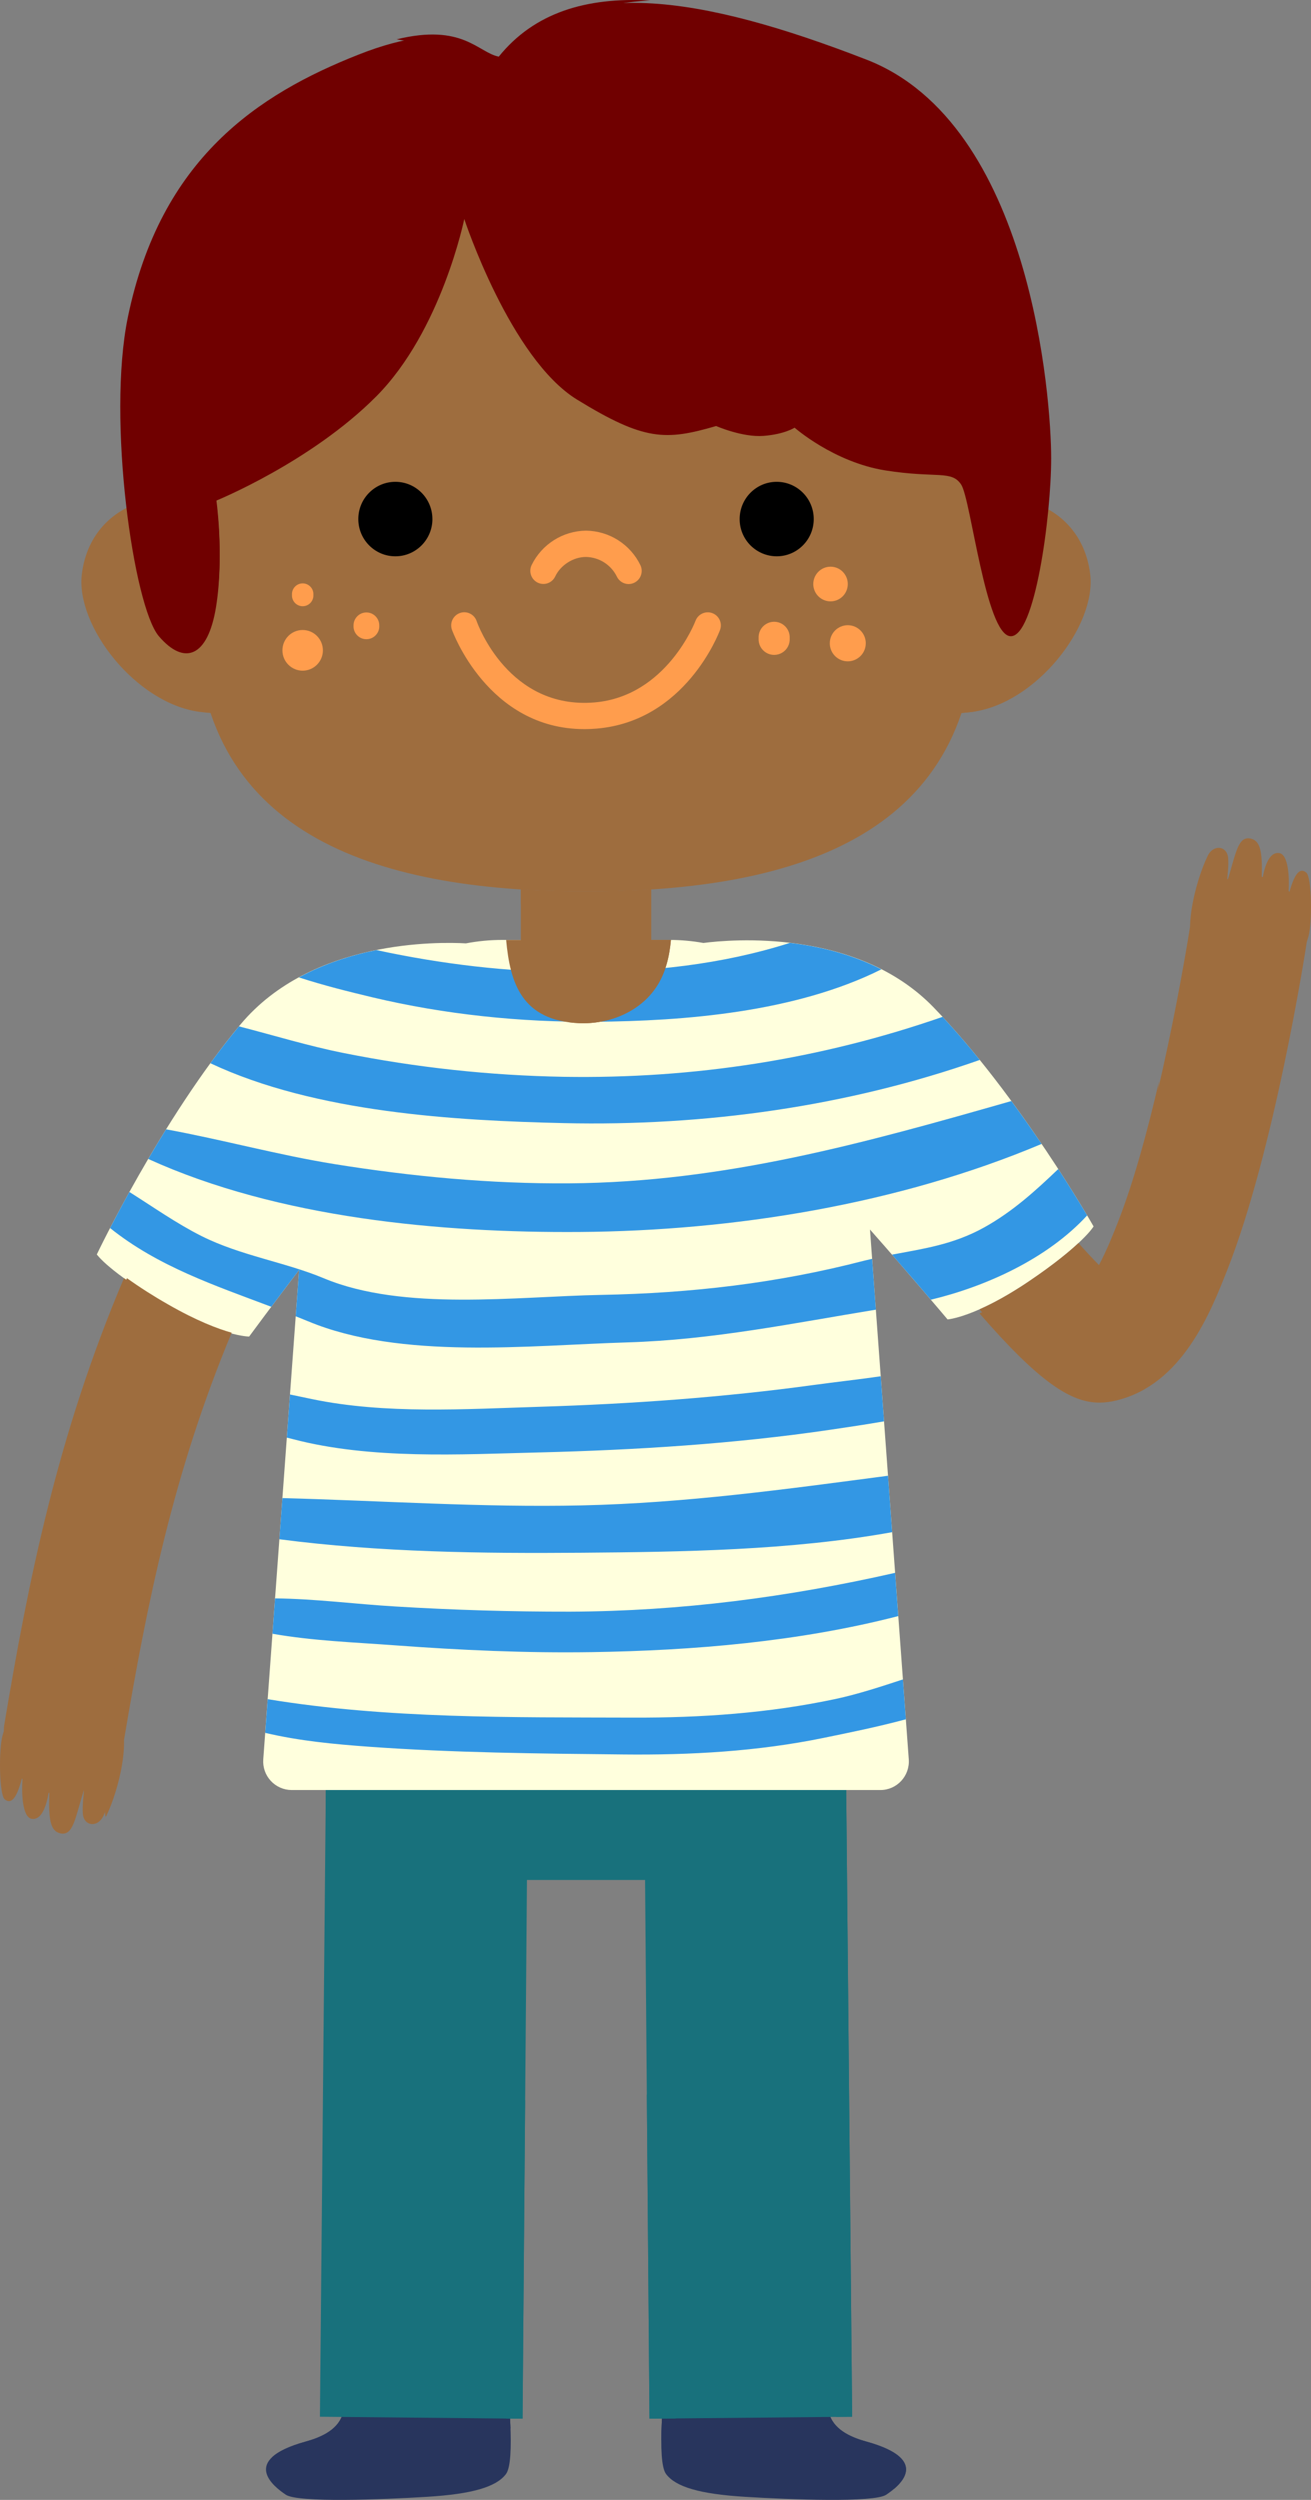 <svg version="1.1" xmlns="http://www.w3.org/2000/svg" xmlns:xlink="http://www.w3.org/1999/xlink" width="60.488" height="115.261" viewBox="0,0,60.488,115.261"><rect x="0" y="0" width="60.488" height="115.261" fill="#808080" stroke="none"/><g transform="translate(-210.369,-122.393)"><g data-paper-data="{&quot;isPaintingLayer&quot;:true}" fill-rule="evenodd" stroke="none" stroke-linecap="butt" stroke-linejoin="miter" stroke-miterlimit="10" stroke-dasharray="" stroke-dashoffset="0" style="mix-blend-mode: normal"><path d="M270.638,162.624c0.263,0.217 0.279,2.322 0.103,2.94c-0.026,0.092 -0.055,0.188 -0.085,0.285c-0.002,0.011 0,0.021 -0.002,0.031c-0.059,0.388 -1.489,9.555 -3.657,15.058c-0.784,1.989 -2.084,5.287 -5.114,6.024c-0.262,0.063 -0.521,0.101 -0.785,0.101c-1.303,0 -2.757,-0.912 -5.535,-4.113c0.592,-0.261 1.357,-0.667 2.29,-1.298c1.115,-0.754 1.827,-1.34 2.275,-1.758c0.345,0.385 0.665,0.729 0.945,1.015c0.357,-0.66 0.702,-1.535 0.869,-1.96c1.849,-4.692 3.183,-12.87 3.332,-13.812c0.01,-0.347 0.046,-0.692 0.11,-1.033c0.123,-0.679 0.373,-1.558 0.708,-2.254c0.257,-0.534 0.894,-0.473 0.942,0.107c0.029,0.345 -0.027,0.742 -0.041,0.974c0.011,-0.005 0.023,-0.008 0.035,-0.012c0.372,-1.225 0.47,-1.997 1.056,-1.86c0.441,0.103 0.534,0.627 0.5,1.76l0.047,0.012c0.112,-0.581 0.325,-1.163 0.755,-1.106c0.432,0.056 0.477,1.134 0.439,1.746c0.014,0.014 0.025,0.031 0.039,0.044c0.261,-0.948 0.516,-1.104 0.774,-0.89" data-paper-data="{&quot;origPos&quot;:null}" fill="#9e6d3e" stroke-width="1"/><path d="M223.602,151.962c0.015,2.392 -1.054,3.636 -4.009,3.254c-2.955,-0.381 -5.738,-3.967 -5.448,-6.348c0.46,-3.787 5.034,-4.525 7.176,-2.206c1.863,2.017 2.263,2.668 2.28,5.3" data-paper-data="{&quot;origPos&quot;:null}" fill="#9e6d3e" stroke-width="1"/><path d="M221.322,146.662c1.862,2.017 2.262,2.669 2.28,5.3c0.012,1.873 -0.645,3.037 -2.348,3.274c-0.295,-0.278 -0.63,-0.529 -0.993,-0.768c-1.292,-0.849 -2.533,-1.672 -3.625,-2.785c-1.533,-1.566 -2.486,-3.878 -0.196,-5.318c0.9,-0.564 1.957,-0.787 3.026,-0.833c0.709,0.202 1.35,0.593 1.855,1.13M251.213,151.962c0.017,-2.632 0.418,-3.283 2.28,-5.3c2.143,-2.319 6.717,-1.581 7.177,2.206c0.289,2.381 -2.494,5.967 -5.448,6.348c-2.955,0.382 -4.025,-0.862 -4.009,-3.254" data-paper-data="{&quot;origPos&quot;:null}" fill="#9e6d3e" stroke-width="1"/><path d="M256.186,153.449c-0.34,0.473 -0.58,1.09 -0.72,1.72c-0.082,0.015 -0.163,0.037 -0.244,0.047c-2.955,0.383 -4.025,-0.862 -4.009,-3.254c0.017,-2.631 0.418,-3.284 2.28,-5.3c1.589,-1.719 4.512,-1.754 6.105,-0.115c-0.011,1.641 -0.268,3.272 -1.154,4.635c-0.605,0.932 -1.63,1.391 -2.258,2.266" data-paper-data="{&quot;origPos&quot;:null}" fill="#9e6d3e" stroke-width="1"/><path d="M233.714,231.59c0.087,0.961 0.45,4.281 -0.001,4.874c-0.451,0.594 -1.553,0.919 -3.637,1.048c-2.083,0.129 -5.953,0.279 -6.517,-0.095c-0.562,-0.373 -2.155,-1.6 0.909,-2.45c0.608,-0.169 1.436,-0.481 1.695,-1.214c0.243,-0.688 -0.108,-2.014 0.635,-2.283c2.229,-0.808 6.836,-0.774 6.916,0.12" fill="#28355d" stroke-width="1"/><path d="M224.998,235.442c0.19,-0.023 2.047,0.371 1.86,0.073c-0.102,-0.163 0.006,-0.34 0.163,-0.403c1.07,-0.421 2.22,-0.781 3.34,-0.746c1.184,0.038 2.373,0.023 3.561,-0.005c-0.038,-1.081 -0.161,-2.26 -0.208,-2.77c-0.08,-0.895 -4.687,-0.93 -6.916,-0.122c-0.742,0.27 -0.392,1.597 -0.635,2.284c-0.259,0.734 -1.087,1.045 -1.695,1.214c-0.817,0.226 -1.295,0.48 -1.558,0.736c0.698,-0.026 1.392,-0.18 2.088,-0.261M241.1,231.59c0.082,-0.894 4.687,-0.928 6.916,-0.12c0.743,0.269 0.392,1.595 0.635,2.283c0.26,0.733 1.088,1.045 1.695,1.214c3.064,0.85 1.472,2.077 0.91,2.45c-0.564,0.374 -4.435,0.224 -6.518,0.095c-2.083,-0.129 -3.186,-0.454 -3.636,-1.048c-0.451,-0.593 -0.088,-3.913 -0.002,-4.874" fill="#28355d" stroke-width="1"/><path d="M243.096,234.613c-0.686,0.094 -1.482,0.324 -2.216,0.294c0.004,-1.201 0.166,-2.717 0.22,-3.317c0.082,-0.894 4.687,-0.929 6.916,-0.12c0.743,0.269 0.392,1.596 0.635,2.283c0.26,0.733 1.088,1.046 1.695,1.213c2.524,0.7 1.889,1.656 1.272,2.18c-0.23,-0.263 -0.491,-0.496 -0.784,-0.693c-0.282,-0.189 -0.574,-0.342 -0.901,-0.43c-0.244,-0.066 -0.635,0.015 -0.83,-0.078c-0.325,-0.157 -0.417,-0.597 -0.742,-0.787c-0.091,-0.054 -1.112,0.111 -1.071,-0.602c0.009,-0.15 -0.132,-0.272 -0.272,-0.274c-1.31,-0.018 -2.625,0.154 -3.922,0.331" fill="#28355d" stroke-width="1"/><path d="M249.686,233.82l-9.35,0.089l-0.002,-0.15l-0.202,-24.687h-5.45l-0.202,24.838l-9.35,-0.09l0.303,-32.12h22.717l1.232,0.09z" fill="#18717c" stroke-width="1"/><path d="M229.343,206.156c-1.22,-0.121 -2.696,0.021 -3.95,-0.288l0.039,-4.168h22.718l1.232,0.09l0.304,32.03l-0.74,0.007c0.098,-2.37 -0.15,-4.751 -0.34,-7.114c-0.066,-0.833 -0.019,-2.139 -0.491,-2.875c-0.138,-0.215 -0.484,-0.349 -0.59,-0.535c-0.407,-0.708 0.476,-1.072 0.947,-1.369c0.195,-0.125 0.166,-0.437 -0.065,-0.5c-1.44,-0.396 0.16,-2.222 -0.04,-3.206c-0.395,-1.938 -0.462,-3.545 -0.215,-5.513c0.242,-1.923 0.435,-4.345 -1.711,-5.221c-1.412,-0.577 -3.246,-0.599 -4.748,-0.727c-2.039,-0.175 -4.074,-0.181 -6.117,-0.218c-2.083,-0.037 -4.161,-0.187 -6.233,-0.393M234.216,219.755c0.139,-0.168 0.267,-0.346 0.382,-0.532l-0.12,14.686l-0.75,-0.001c0.024,-1.522 0.138,-3.045 -0.08,-4.555c-0.098,-0.681 -0.23,-1.307 -0.59,-1.891c-0.222,-0.361 -0.062,-0.697 -0.215,-1.097c-0.322,-0.839 0.086,-1.127 0.476,-1.703c0.129,-0.191 -0.049,-0.389 -0.235,-0.411c-0.425,-0.052 -0.846,-0.107 -1.265,-0.179c0.635,-0.525 1.84,-1.275 1.2,-2.015c-0.086,-0.098 -1.093,-0.132 -0.933,-0.77c0.159,-0.638 1.703,-1.019 2.13,-1.532" fill="#18717c" stroke-width="1"/><path d="M241.165,229.463c0.023,1.503 0.106,2.979 0.386,4.435l-1.215,0.011l-0.002,-0.15l-0.121,-14.792c0.197,0.068 1.465,0.811 1.677,1.636c0.112,0.44 -1.162,0.297 -1.01,0.684c0.133,0.337 1.619,1.193 1.418,1.687c-0.432,1.059 -1.615,-0.188 -1.352,0.579c0.12,0.351 0.647,0.615 0.93,0.797c0.176,0.106 0.83,0.22 0.64,0.585c-0.191,0.365 -0.619,0.418 -0.829,0.618c-1.049,0.997 -0.542,2.63 -0.522,3.91" fill="#18717c" stroke-width="1"/><path d="M255.404,150.769c0,9.985 -8.058,12.727 -17.996,12.727c-9.94,0 -17.997,-2.742 -17.997,-12.727c0,-9.985 1.646,-21.413 17.997,-21.413c16.35,0 17.996,11.428 17.996,21.413" data-paper-data="{&quot;origPos&quot;:null}" fill="#9e6d3e" stroke-width="1"/><path d="M219.635,152.022c-0.057,-0.002 -0.117,-0.013 -0.174,-0.019c-0.03,-0.401 -0.05,-0.808 -0.05,-1.234c0,-9.985 1.645,-21.413 17.997,-21.413c14.578,0 17.464,9.086 17.918,18.133c-0.239,-0.584 -0.56,-1.13 -0.955,-1.622c-1.75,-2.125 -6.16,-0.194 -7.345,-2.827c-0.058,-0.128 -0.26,-0.174 -0.372,-0.098c-1.17,0.799 -2.376,-0.132 -3.63,0.15c-0.978,0.22 -1.554,0.524 -2.56,0.37c-0.674,-0.104 -1.372,-0.261 -2.012,-0.506c-3.122,-1.196 -5.583,-4.574 -5.822,-7.894c-0.021,-0.29 -0.468,-0.393 -0.535,-0.073c-1.155,5.518 -5.265,9.628 -10.702,10.935c-0.144,0.034 -0.227,0.197 -0.191,0.336c0.313,1.178 0.729,2.435 0.523,3.665c-0.188,1.113 -0.86,2.136 -2.09,2.097" data-paper-data="{&quot;origPos&quot;:null}" fill="#9e6d3e" stroke-width="1"/><path d="M230.32,146.325c0,0.948 -0.766,1.717 -1.71,1.717c-0.944,0 -1.709,-0.769 -1.709,-1.717c0,-0.948 0.765,-1.717 1.71,-1.717c0.943,0 1.708,0.769 1.708,1.717M247.914,146.325c0,0.948 -0.765,1.717 -1.71,1.717c-0.454,-0.001 -0.889,-0.183 -1.21,-0.505c-0.32,-0.322 -0.5,-0.758 -0.498,-1.212c0,-0.948 0.764,-1.717 1.708,-1.717c0.945,0 1.71,0.769 1.71,1.717" fill="#000000" stroke-width="1"/><path d="M239.374,149.322c-0.234,-0 -0.446,-0.136 -0.545,-0.347c-0.268,-0.542 -0.815,-0.89 -1.42,-0.903h-0.003c-0.584,0 -1.169,0.37 -1.421,0.9c-0.068,0.145 -0.192,0.256 -0.343,0.31c-0.151,0.054 -0.317,0.045 -0.461,-0.024c-0.301,-0.145 -0.429,-0.507 -0.285,-0.809c0.469,-0.962 1.44,-1.577 2.51,-1.59h0.003c1.072,0.014 2.043,0.632 2.51,1.597c0.088,0.187 0.074,0.407 -0.036,0.582c-0.11,0.175 -0.302,0.282 -0.509,0.284M237.326,156.01c-4.452,0 -6.089,-4.534 -6.105,-4.582c-0.111,-0.315 0.055,-0.661 0.37,-0.772c0.151,-0.053 0.317,-0.044 0.461,0.026c0.144,0.069 0.255,0.193 0.307,0.344c0.06,0.173 1.489,4.086 5.441,3.753c3.328,-0.282 4.646,-3.728 4.66,-3.763c0.117,-0.312 0.465,-0.47 0.777,-0.353c0.312,0.117 0.47,0.465 0.353,0.777c-0.064,0.171 -1.608,4.201 -5.689,4.546c-0.191,0.016 -0.383,0.025 -0.575,0.025" fill="#ff9d4d" stroke-width="1"/><path d="M216.265,137.035c1.509,-7.348 6.033,-10.302 10.636,-12.12c4.603,-1.818 5.351,0 6.481,0.228c3.217,-3.988 9.35,-2.955 16.967,0c7.615,2.954 8.52,15.68 8.52,18.37c0,2.688 -0.755,8.295 -1.885,8.213c-1.132,-0.081 -1.819,-6.289 -2.262,-6.981c-0.445,-0.692 -1.132,-0.286 -3.51,-0.664c-2.377,-0.38 -4.182,-1.97 -4.182,-1.97c0,0 -0.453,0.303 -1.433,0.379c-0.98,0.075 -2.186,-0.455 -2.186,-0.455c-2.338,0.682 -3.318,0.682 -6.409,-1.212c-3.092,-1.893 -5.212,-8.333 -5.212,-8.333c0,0 -1.047,5.152 -4.063,8.182c-3.016,3.03 -7.389,4.807 -7.389,4.807c0,0 0.376,2.541 0,4.889c-0.378,2.348 -1.475,2.722 -2.64,1.358c-1.165,-1.363 -2.397,-9.992 -1.433,-14.69" data-paper-data="{&quot;origPos&quot;:null}" fill="#700000" stroke-width="1"/><path d="M230.316,124.703c-0.526,-0.269 -1.082,-0.41 -1.65,-0.496c3.055,-0.746 3.75,0.604 4.716,0.798c1.638,-2.03 4.035,-2.753 6.995,-2.59c-0.326,0.018 -0.652,0.042 -0.977,0.084c-1.093,0.143 -2.377,0.472 -3.059,1.426c-0.305,0.426 -0.392,0.898 -0.472,1.408c-0.028,0.18 0.004,0.672 -0.102,0.807c-0.382,0.491 -0.923,-0.084 -1.31,-0.391c-0.133,-0.105 -0.335,-0.114 -0.428,0.055c-0.94,1.708 -2.687,-0.577 -3.712,-1.101M256.1,146.357c0.184,1.345 0.633,3.485 1.673,4.317c-0.234,0.582 -0.5,0.936 -0.79,0.915c-1.131,-0.081 -1.818,-6.289 -2.261,-6.981c-0.445,-0.693 -1.131,-0.286 -3.51,-0.664c-2.377,-0.38 -4.181,-1.97 -4.181,-1.97c0,0 -0.453,0.303 -1.433,0.379c-0.981,0.075 -2.187,-0.455 -2.187,-0.455c-2.338,0.682 -3.318,0.682 -6.41,-1.212c-3.091,-1.894 -5.211,-8.332 -5.211,-8.332c0,0 -1.047,5.15 -4.063,8.18c-3.016,3.031 -7.389,4.808 -7.389,4.808c0,0 0.376,2.54 0,4.889c-0.377,2.348 -1.475,2.722 -2.64,1.358c-0.13,-0.153 -0.262,-0.403 -0.392,-0.723c0.296,0.314 0.657,0.504 1.082,0.403c1.404,-0.336 0.922,-2.773 0.852,-3.7c-0.072,-0.929 -0.307,-2.061 0.385,-2.72c0.644,-0.613 1.491,-0.713 2.054,-1.486c1.027,-1.413 0.76,-3.336 1.627,-4.806c0.367,1.071 0.997,3.274 2.091,2.36c0.713,-0.597 1.013,-1.992 1.21,-2.854c0.297,-1.306 0.442,-2.978 1.486,-3.929c0.278,0.698 0.197,1.455 0.18,2.205c-0.006,0.265 0.382,0.38 0.508,0.138c1.092,-2.112 1.089,-4.59 2.22,-6.678c1.43,1.04 1.662,3.427 2.611,4.863c1.277,1.93 2.741,3.715 4.6,5.105c0.208,0.156 0.44,-0.101 0.4,-0.309c-0.129,-0.659 -0.278,-1.31 -0.368,-1.972c0.607,0.715 1.131,1.512 1.757,2.208c0.407,0.453 1.153,1.371 1.871,1.182c0.91,-0.238 0.473,-1.401 0.617,-2.033c0.377,-1.647 1.38,0.351 1.667,0.833c0.283,0.475 0.559,0.969 0.99,1.325c0.164,0.135 0.485,0.066 0.465,-0.194c-0.163,-2.133 -0.299,-4.264 -0.279,-6.404c0.921,1.212 1.825,2.437 2.748,3.647c0.916,1.2 2.011,2.296 2.533,3.742c0.11,0.303 0.495,0.23 0.535,-0.073c0.362,-2.741 -0.461,-5.489 -0.008,-8.214c2.068,1.944 3.395,4.415 4.108,7.175c0.483,1.872 0.592,3.773 0.852,5.677" data-paper-data="{&quot;origPos&quot;:null}" fill="#700000" stroke-width="1"/><path d="M253.448,168.843c3.98,4.115 7.378,10.097 7.378,10.097c0,0 -0.505,0.856 -2.972,2.524c-2.468,1.669 -3.765,1.763 -3.765,1.763c0,0 -1.74,-2.065 -3.58,-4.145l1.79,24.428c0.055,0.765 -0.547,1.415 -1.309,1.415h-27.166c-0.365,-0.001 -0.714,-0.154 -0.962,-0.423c-0.248,-0.268 -0.373,-0.628 -0.346,-0.992l1.654,-22.567c-1.281,1.683 -2.306,3.074 -2.306,3.074c0,0 -1.3,0 -3.882,-1.485c-2.581,-1.485 -3.146,-2.301 -3.146,-2.301c0,0 2.959,-6.213 6.632,-10.607c3.285,-3.929 9.186,-3.805 10.398,-3.735c0.542,-0.104 1.102,-0.159 1.672,-0.159h7.738c0.519,0.001 1.036,0.048 1.547,0.14c1.235,-0.16 7.079,-0.693 10.625,2.973" fill="#ffffdd" stroke-width="1"/><path d="M224.828,149.817c0.012,0.184 -0.08,0.359 -0.237,0.455c-0.158,0.096 -0.355,0.096 -0.513,0c-0.158,-0.096 -0.249,-0.271 -0.237,-0.455c-0.012,-0.184 0.08,-0.359 0.237,-0.455c0.158,-0.096 0.355,-0.096 0.513,0c0.158,0.096 0.249,0.271 0.237,0.455M227.868,151.228c0.016,0.222 -0.094,0.434 -0.284,0.55c-0.19,0.116 -0.429,0.116 -0.619,0c-0.19,-0.116 -0.3,-0.328 -0.284,-0.55c0,-0.33 0.266,-0.597 0.593,-0.597c0.329,0 0.594,0.267 0.594,0.597M225.267,152.378c0.001,0.248 -0.098,0.487 -0.273,0.662c-0.175,0.176 -0.413,0.275 -0.661,0.276c-0.517,-0.002 -0.934,-0.421 -0.933,-0.938c0,-0.518 0.418,-0.938 0.933,-0.938c0.516,0 0.934,0.42 0.934,0.938M249.485,149.32c0,0.442 -0.356,0.8 -0.796,0.8c-0.212,-0 -0.415,-0.085 -0.564,-0.235c-0.149,-0.15 -0.233,-0.353 -0.232,-0.565c0,-0.44 0.357,-0.799 0.796,-0.799c0.44,0 0.796,0.358 0.796,0.8M246.804,151.824c0.017,0.267 -0.115,0.522 -0.344,0.66c-0.229,0.139 -0.516,0.139 -0.745,0c-0.229,-0.139 -0.361,-0.393 -0.344,-0.66c-0.017,-0.267 0.115,-0.522 0.344,-0.66c0.229,-0.139 0.516,-0.139 0.745,0c0.229,0.139 0.361,0.393 0.344,0.66M250.314,152.052c0.001,0.22 -0.086,0.432 -0.242,0.588c-0.156,0.156 -0.367,0.244 -0.587,0.245c-0.221,-0 -0.432,-0.088 -0.588,-0.244c-0.156,-0.156 -0.243,-0.368 -0.242,-0.589c0,-0.46 0.372,-0.833 0.83,-0.833c0.458,0 0.83,0.373 0.83,0.833" fill="#ff9d4d" stroke-width="1"/><path d="M237.825,169.503c-3.44,0.027 -6.935,-0.333 -10.285,-1.13c-1.087,-0.259 -2.243,-0.547 -3.379,-0.915c1.18,-0.64 2.427,-1.028 3.578,-1.26c3.006,0.648 6.051,1.012 9.126,1.02c3.497,0.008 6.818,-0.355 9.948,-1.352c1.338,0.157 2.827,0.509 4.223,1.22c-3.993,1.992 -9.125,2.384 -13.211,2.417" fill="#3397e4" stroke-width="1"/><path d="M255.574,171.263c-6.13,2.155 -12.71,3.062 -19.19,2.913c-4.984,-0.113 -11.466,-0.48 -16.308,-2.761c0.422,-0.58 0.861,-1.147 1.318,-1.7c1.608,0.414 3.204,0.905 4.826,1.228c3.348,0.671 6.75,1.038 10.164,1.098c5.992,0.099 11.854,-0.81 17.475,-2.765c0.594,0.643 1.166,1.305 1.715,1.987" fill="#3397e4" stroke-width="1"/><path d="M258.428,175.135c-6.605,2.783 -14.205,4.01 -21.32,4.06c-6.385,0.045 -13.89,-0.632 -19.9,-3.367c0.258,-0.442 0.534,-0.899 0.824,-1.366c2.598,0.474 5.161,1.184 7.768,1.603c3.582,0.575 7.2,0.914 10.83,0.888c7.164,-0.052 13.632,-1.861 20.401,-3.795c0.478,0.65 0.943,1.31 1.396,1.978" fill="#3397e4" stroke-width="1"/><path d="M239.311,184.286c-4.524,0.134 -10.434,0.816 -14.734,-0.976c-0.187,-0.078 -0.375,-0.153 -0.564,-0.228l0.157,-2.138c-0.478,0.626 -0.919,1.212 -1.285,1.7c-2.62,-0.988 -5.234,-1.865 -7.437,-3.63c0.237,-0.458 0.537,-1.023 0.891,-1.663c1.103,0.694 2.173,1.453 3.338,2.037c1.808,0.903 3.856,1.199 5.629,1.94c3.674,1.536 8.907,0.84 12.787,0.768c4.163,-0.077 8.144,-0.538 12.15,-1.578c0.123,-0.031 0.244,-0.056 0.364,-0.085l0.173,2.344c-3.789,0.618 -7.52,1.392 -11.47,1.509M251.525,180.24c1.435,-0.272 2.815,-0.458 4.248,-1.252c1.32,-0.733 2.372,-1.692 3.422,-2.694c0.458,0.704 0.902,1.417 1.333,2.138c-1.825,1.986 -4.64,3.269 -7.21,3.886c-0.463,-0.541 -1.093,-1.276 -1.793,-2.078M235.254,189.359c-3.672,0.092 -7.758,0.329 -11.354,-0.608l-0.297,-0.075l0.146,-1.988c0.344,0.073 0.687,0.144 1.025,0.214c3.367,0.7 7.067,0.459 10.48,0.353c4.237,-0.131 8.485,-0.433 12.686,-1.009c0.997,-0.136 2.034,-0.25 3.064,-0.398l0.153,2.078c-0.835,0.144 -1.67,0.27 -2.492,0.39c-4.433,0.651 -8.936,0.93 -13.411,1.044M237.225,193.984c-4.588,0.038 -9.346,-0.017 -13.966,-0.622l0.14,-1.898c4.605,0.122 9.211,0.44 13.826,0.337c4.786,-0.107 9.428,-0.75 14.116,-1.367l0.19,2.602c-4.696,0.845 -9.699,0.909 -14.306,0.948M237.674,198.567c-3.031,0.047 -6.058,-0.09 -9.081,-0.314c-1.836,-0.137 -3.787,-0.204 -5.653,-0.534l0.12,-1.63c1.845,0.017 3.707,0.264 5.534,0.372c2.687,0.164 5.378,0.244 8.07,0.24c5.134,-0.02 10.06,-0.67 15.004,-1.79l0.146,1.994c-4.594,1.184 -9.446,1.589 -14.14,1.662M239.122,203.285c-3.892,-0.041 -7.854,-0.077 -11.736,-0.357c-1.573,-0.114 -3.212,-0.267 -4.78,-0.639l0.114,-1.553c5.536,0.91 11.264,0.83 16.854,0.85c3.134,0.01 6.268,-0.204 9.339,-0.858c1.043,-0.223 2.078,-0.563 3.115,-0.903l0.135,1.839c-1.293,0.347 -2.601,0.613 -3.795,0.857c-3.045,0.625 -6.143,0.797 -9.246,0.764" fill="#3397e4" stroke-width="1"/><path d="M240.413,165.731h0.912c-0.07,0.761 -0.242,1.505 -0.663,2.149c-0.769,1.175 -2.21,1.745 -3.573,1.687c-2.653,-0.115 -3.187,-1.863 -3.367,-3.836h0.679v-2.33c0.978,0.064 1.982,0.094 3.006,0.094c1.003,0.001 2.005,-0.031 3.006,-0.094v2.329z" data-paper-data="{&quot;origPos&quot;:null}" fill="#9e6d3e" stroke-width="1"/><path d="M241.276,165.731h0.049c-0.07,0.761 -0.241,1.505 -0.663,2.149c-0.769,1.175 -2.21,1.745 -3.572,1.688c-0.159,-0.008 -0.308,-0.02 -0.452,-0.04c1.071,-0.435 1.614,-1.368 2.007,-2.58c0.268,-0.824 1.888,-2.072 0.308,-2.659c-1.387,-0.515 -3.316,0.747 -4.552,-0.214v-0.674c0.978,0.064 1.982,0.094 3.006,0.094c1.003,0.001 2.005,-0.031 3.006,-0.094v2.329h0.863M259.543,181.882c-0.913,0.638 -1.805,1.879 -1.903,3.086c-0.727,-0.702 -1.421,-1.438 -2.077,-2.207c0.592,-0.26 1.357,-0.666 2.29,-1.297c1.115,-0.754 1.827,-1.34 2.275,-1.758c0.307,0.346 0.622,0.684 0.946,1.014c0.356,-0.66 0.701,-1.534 0.868,-1.96c0.728,-1.847 1.376,-4.236 1.903,-6.51c-0.062,0.535 -0.122,1.071 -0.187,1.605c-0.155,1.302 -0.35,2.6 -0.585,3.89c-0.156,0.833 -0.658,1.561 -0.692,2.538c-0.034,0.977 0.324,1.547 0.002,1.772c-0.376,0.263 -0.921,-0.572 -1.264,-0.369c-0.23,0.137 -0.248,0.294 -0.32,0.532c-0.028,0.092 0.014,0.706 -0.06,0.75c-0.636,0.378 -0.735,-0.632 -0.796,-0.922c-0.034,-0.164 -0.26,-0.262 -0.4,-0.164M220.922,183.84c-2.688,6.435 -3.904,12.447 -4.968,18.78c0.006,0.421 -0.032,0.841 -0.111,1.254c-0.123,0.679 -0.374,1.559 -0.709,2.254c-0.257,0.535 -0.894,0.474 -0.942,-0.107c-0.034,-0.403 0.052,-0.889 0.046,-1.083l-0.003,0.002c-0.405,1.297 -0.488,2.121 -1.092,1.98c-0.455,-0.106 -0.54,-0.661 -0.497,-1.861l-0.032,-0.008c-0.107,0.61 -0.32,1.262 -0.774,1.203c-0.454,-0.06 -0.48,-1.247 -0.433,-1.837c-0.008,-0.008 -0.018,-0.013 -0.028,-0.021c-0.266,1.008 -0.527,1.175 -0.792,0.958c-0.262,-0.216 -0.277,-2.321 -0.102,-2.94c0.017,-0.061 0.038,-0.127 0.057,-0.191c0.006,-0.089 0.003,-0.177 0.018,-0.267c1.121,-6.707 2.454,-13.395 5.529,-20.631c0.61,0.435 1.242,0.837 1.893,1.207c1.313,0.755 2.292,1.125 2.94,1.308" data-paper-data="{&quot;origPos&quot;:null}" fill="#9e6d3e" stroke-width="1"/><path d="M218.119,182.532c1.313,0.755 2.292,1.126 2.939,1.308c-2.687,6.435 -3.903,12.447 -4.967,18.78c0.008,0.357 -0.024,0.768 -0.112,1.254c-0.122,0.679 -0.373,1.559 -0.708,2.254c-0.257,0.536 0.353,-8.759 1.103,-11.824c0.612,-2.499 1.466,-5.086 1.722,-7.653c0.09,-0.896 -0.018,-1.751 -0.567,-2.488c-0.51,-0.687 -1.178,-1.174 -1.743,-1.77c0.143,-0.355 0.288,-0.71 0.44,-1.067c0.61,0.434 1.242,0.837 1.893,1.206" data-paper-data="{&quot;origPos&quot;:null}" fill="#9e6d3e" stroke-width="0"/></g></g></svg>